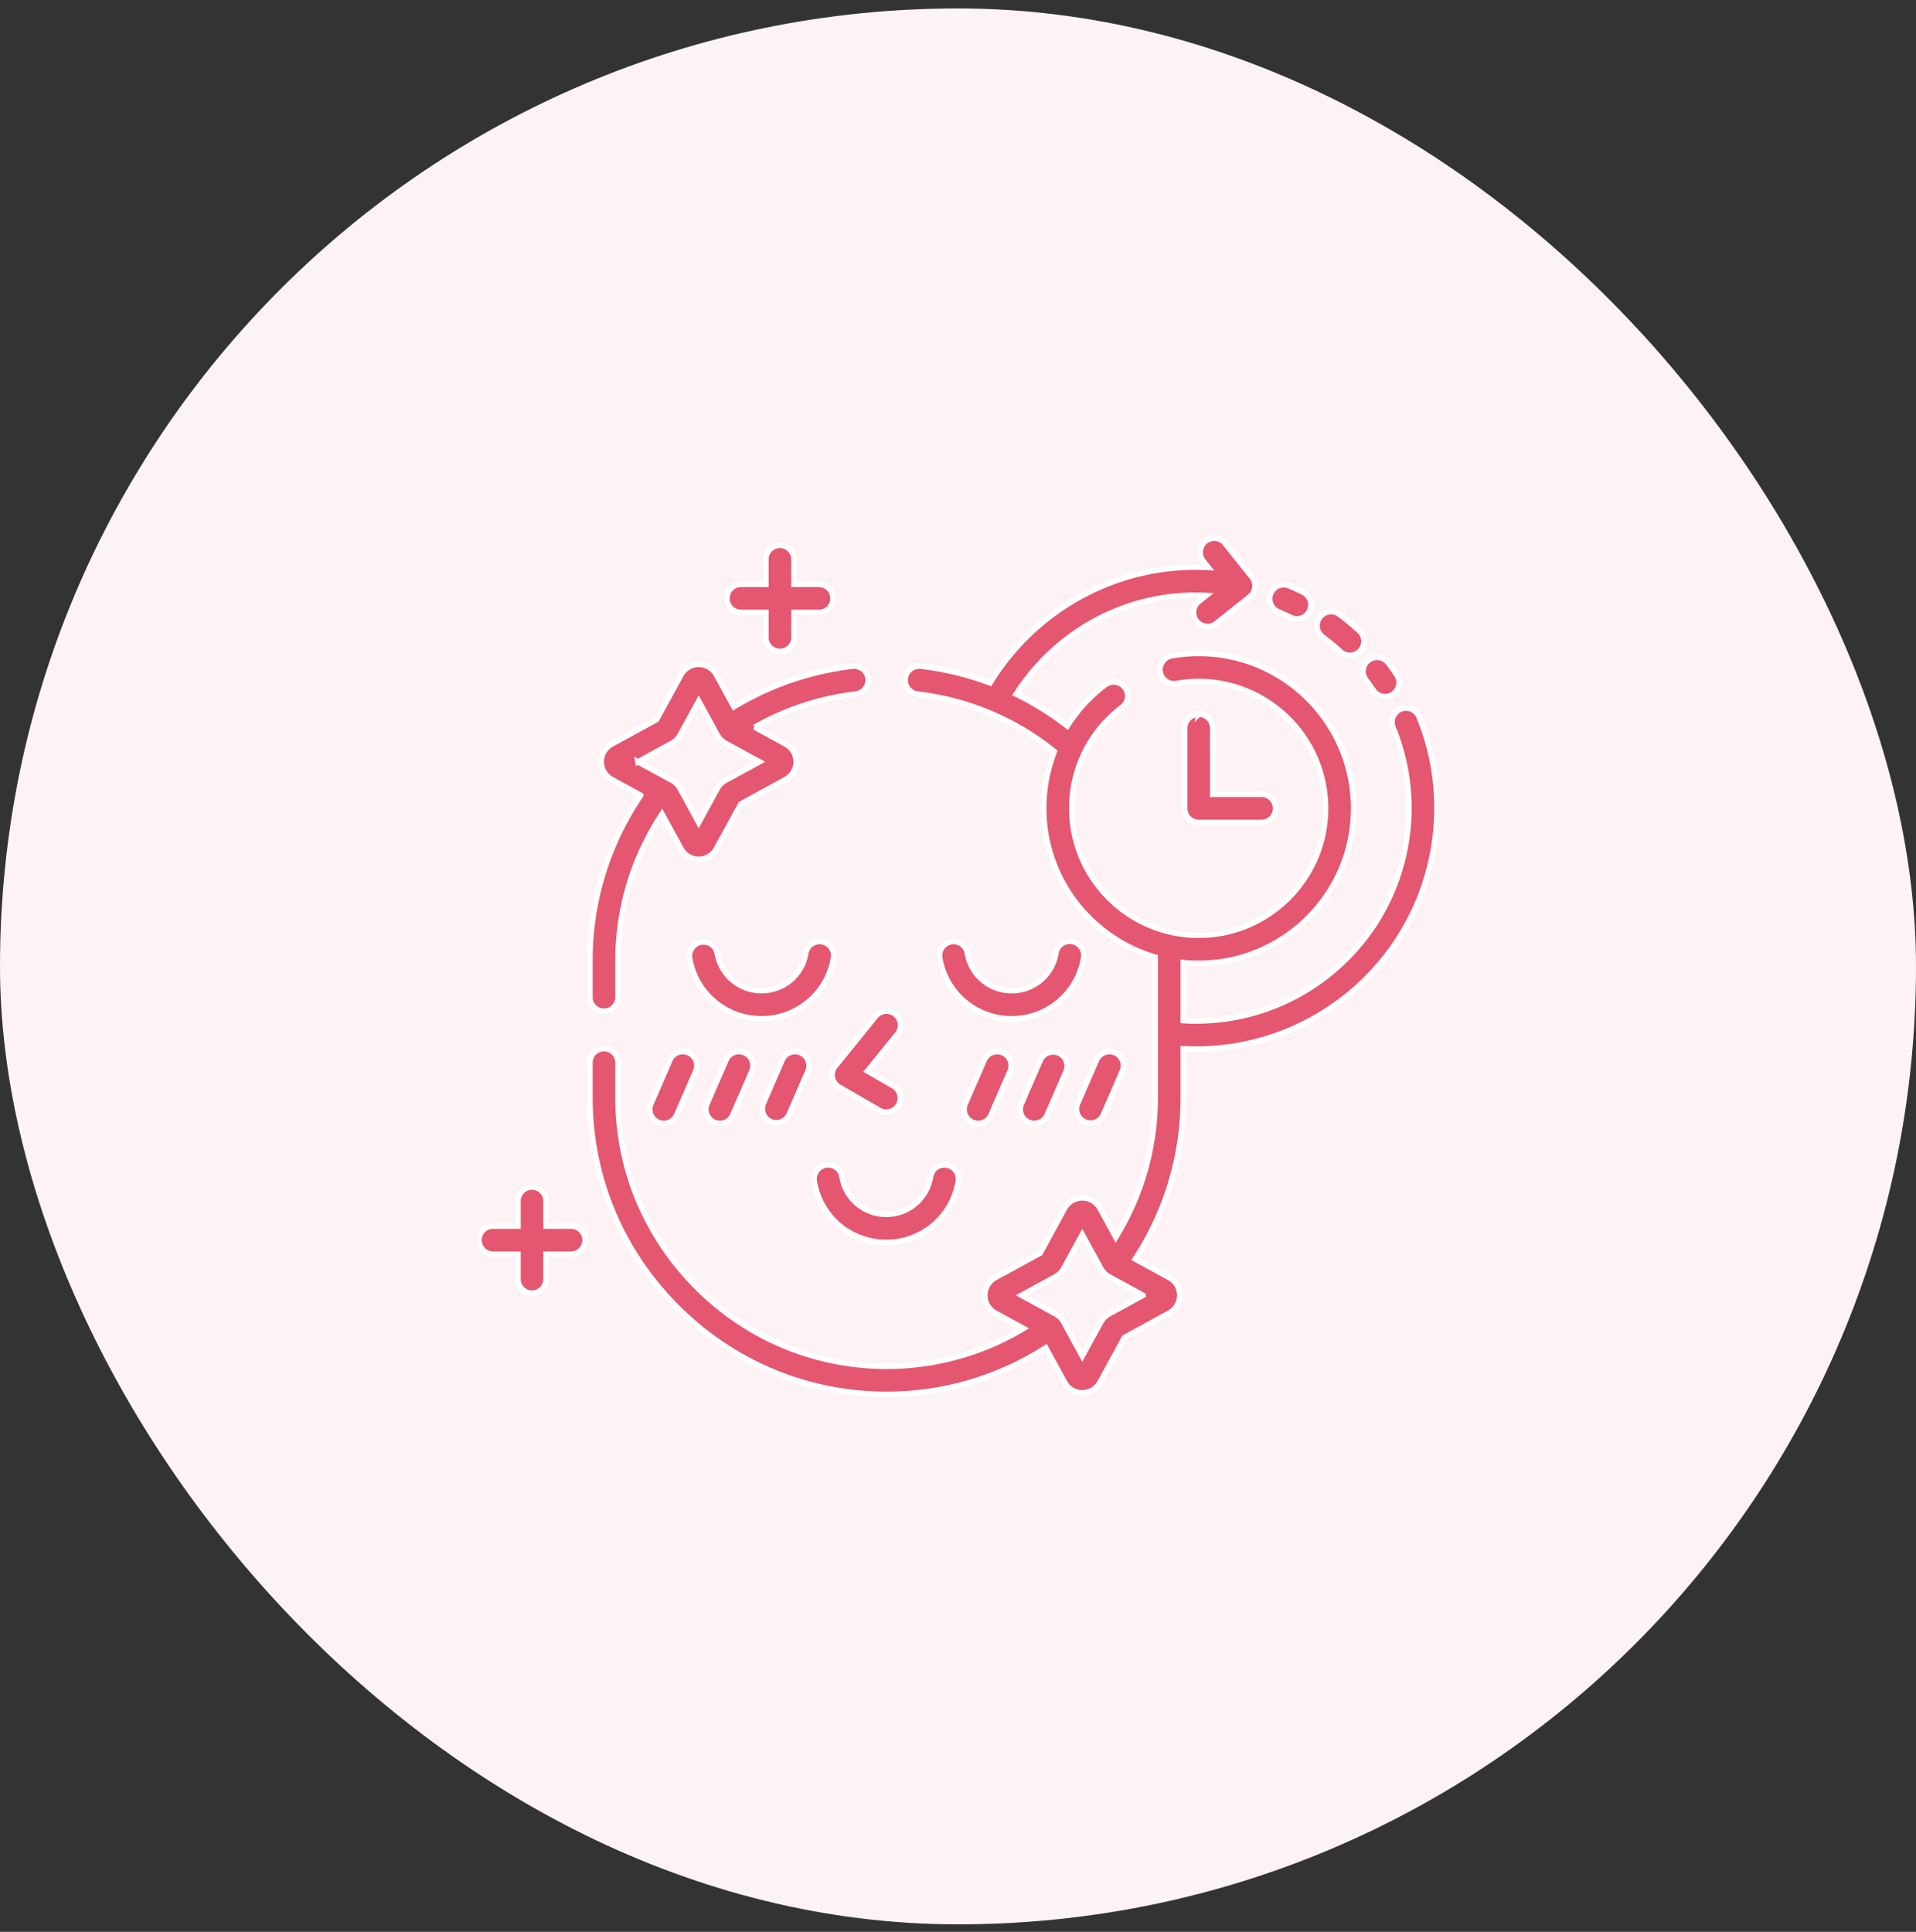 <svg width="120" height="121" fill="none" xmlns="http://www.w3.org/2000/svg"><rect width="100%" height="100%" fill="#333333" stroke="none"/><rect y=".529" width="120" height="120" rx="60" fill="#FDF3F5"/><g clip-path="url(#clip0_153_626)" fill="#E55670" stroke="#fff" stroke-width=".343"><path d="M85.537 42.565c.164.218.325.445.477.674a.878.878 0 101.464-.972 15.251 15.251 0 00-.539-.761.879.879 0 00-1.402 1.06zm-2.683-2.662c.38.282.747.587 1.094.907a.876.876 0 001.242-.05.88.88 0 00-.05-1.241 14.875 14.875 0 00-1.239-1.028.879.879 0 10-1.047 1.412zm-2.77-1.578c.251.105.503.22.749.342a.876.876 0 001.178-.398.88.88 0 00-.398-1.177 15.284 15.284 0 00-.848-.388.879.879 0 10-.681 1.62zm-27.88 21.651a.879.879 0 00-1.735-.282 2.797 2.797 0 01-2.773 2.356 2.797 2.797 0 01-2.774-2.356.88.88 0 00-1.735.282 4.548 4.548 0 004.509 3.832 4.548 4.548 0 004.508-3.832zm14.939-1.008a.878.878 0 00-1.009.726 2.797 2.797 0 01-2.773 2.356 2.797 2.797 0 01-2.774-2.356.879.879 0 00-1.735.282 4.548 4.548 0 004.509 3.832 4.548 4.548 0 004.509-3.832.88.88 0 00-.727-1.008zM58.28 73.7a2.797 2.797 0 01-2.773 2.357 2.797 2.797 0 01-2.774-2.356.878.878 0 10-1.735.281 4.548 4.548 0 004.509 3.833 4.548 4.548 0 004.509-3.833.879.879 0 10-1.736-.281zm-6.149-6.213a.88.88 0 00.425.6l2.512 1.45a.878.878 0 10.879-1.522l-1.62-.934 1.862-2.295a.879.879 0 10-1.364-1.108l-2.512 3.095a.88.88 0 00-.182.714zm-10.182-1.072l-1.172 2.696a.879.879 0 101.612.7l1.172-2.695a.879.879 0 10-1.612-.7zm3.515 0l-1.172 2.696a.879.879 0 101.612.7l1.172-2.695a.879.879 0 10-1.612-.7zm3.516 0l-1.172 2.696a.879.879 0 001.612.7l1.172-2.695a.879.879 0 10-1.612-.7zm12.657 0l-1.172 2.696a.879.879 0 101.612.7l1.172-2.695a.879.879 0 10-1.612-.7zm4.672-.455a.878.878 0 00-1.157.455l-1.172 2.696a.879.879 0 101.612.7l1.172-2.695a.879.879 0 00-.455-1.156zm1.642 4.307a.88.88 0 001.156-.456l1.172-2.695a.879.879 0 10-1.612-.7l-1.171 2.695a.879.879 0 00.455 1.156zm-32.186 6.527H34.2V75.23a.879.879 0 10-1.758 0v1.564h-1.564a.879.879 0 100 1.758h1.564v1.564a.879.879 0 101.758 0v-1.564h1.564a.879.879 0 100-1.758zm10.641-38.437h1.564v1.564a.879.879 0 101.758 0v-1.564h1.564a.879.879 0 100-1.758h-1.564v-1.564a.879.879 0 10-1.758 0v1.564h-1.564a.879.879 0 100 1.758zm28.668 6.379a.879.879 0 00-.879.879v5.016c0 .486.394.88.88.88h3.936a.879.879 0 100-1.759h-3.058v-4.137a.879.879 0 00-.879-.88z"/><path d="M88.884 44.922a.879.879 0 10-1.627.664 13.271 13.271 0 01.718 7.668 13.29 13.29 0 01-5.278 8.181 13.289 13.289 0 01-8.589 2.49v-3.637c.318.032.64.048.966.048 5.352 0 9.705-4.353 9.705-9.705 0-5.351-4.353-9.705-9.705-9.705-.567 0-1.145.052-1.718.155a.879.879 0 00.31 1.73 8.026 8.026 0 011.408-.127c4.382 0 7.947 3.565 7.947 7.947s-3.565 7.948-7.947 7.948-7.947-3.566-7.947-7.948a7.889 7.889 0 013.153-6.337.879.879 0 10-1.062-1.401 9.759 9.759 0 00-2.373 2.581 18.618 18.618 0 00-3.203-1.998 13.468 13.468 0 015.518-4.895 13.188 13.188 0 016.394-1.286l-.47.374a.879.879 0 001.096 1.375l2.088-1.664a.879.879 0 00.14-1.235l-1.664-2.088a.879.879 0 10-1.375 1.095l.31.39a14.933 14.933 0 00-7.278 1.453 15.235 15.235 0 00-6.393 5.78 18.416 18.416 0 00-4.327-1.048.879.879 0 10-.204 1.746 16.693 16.693 0 018.56 3.599 9.722 9.722 0 00-.668 3.56c0 4.404 2.95 8.13 6.978 9.312l.003.237v8.572c0 3.112-.85 6.108-2.468 8.743l-.992-1.812a1.261 1.261 0 00-1.106-.656s0 0 0 0a1.26 1.26 0 00-1.107.656l-1.534 2.806-2.806 1.534a1.261 1.261 0 000 2.213l1.77.969a16.631 16.631 0 01-8.579 2.369c-4.474 0-8.693-1.756-11.88-4.943-3.187-3.187-4.942-7.406-4.942-11.88v-2.194a.879.879 0 10-1.758 0v2.194c0 4.944 1.938 9.604 5.457 13.123 3.52 3.519 8.18 5.457 13.123 5.457 3.556 0 6.981-1.006 9.966-2.918l1.183 2.163a1.26 1.26 0 001.107.656h0a1.26 1.26 0 001.106-.656l1.535-2.805 2.806-1.535a1.26 1.26 0 000-2.213l-2.133-1.166a18.371 18.371 0 003.01-10.106v-3.067a15.049 15.049 0 009.615-2.824 15.043 15.043 0 005.975-9.259c.592-2.926.31-5.927-.814-8.68zM71.591 81.13l-2.136 1.168a1.25 1.25 0 00-.502.502l-1.17 2.136-1.168-2.137a1.257 1.257 0 00-.501-.5l-2.137-1.17 2.137-1.168a1.26 1.26 0 00.501-.502l1.169-2.137 1.168 2.137c.116.212.29.386.502.502l2.137 1.168zM37.827 63.336a.879.879 0 00.879-.88v-2.275c0-3.3.95-6.456 2.758-9.197l1.19 2.176a1.26 1.26 0 001.106.657h0a1.26 1.26 0 001.107-.657l1.534-2.805 2.806-1.535a1.261 1.261 0 000-2.213l-1.94-1.061a16.78 16.78 0 016.312-2.073.879.879 0 10-.203-1.746 18.557 18.557 0 00-7.412 2.545l-1.097-2.005a1.261 1.261 0 00-1.106-.657s0 0 0 0a1.26 1.26 0 00-1.107.657l-1.535 2.805-2.805 1.535a1.261 1.261 0 000 2.213l1.817.994a18.348 18.348 0 00-3.183 10.367v2.276a.88.88 0 00.879.879zm2.126-15.622l2.136-1.169c.213-.116.386-.29.503-.502l1.168-2.137 1.169 2.137c.116.212.29.386.502.502l2.136 1.169-2.137 1.168c-.212.116-.385.29-.5.502l-1.17 2.137-1.169-2.138a1.26 1.26 0 00-.5-.5l-2.138-1.17z"/></g><defs><clipPath id="clip0_153_626"><path fill="#fff" transform="translate(30 30.529)" d="M0 0h60v60H0z"/></clipPath></defs></svg>